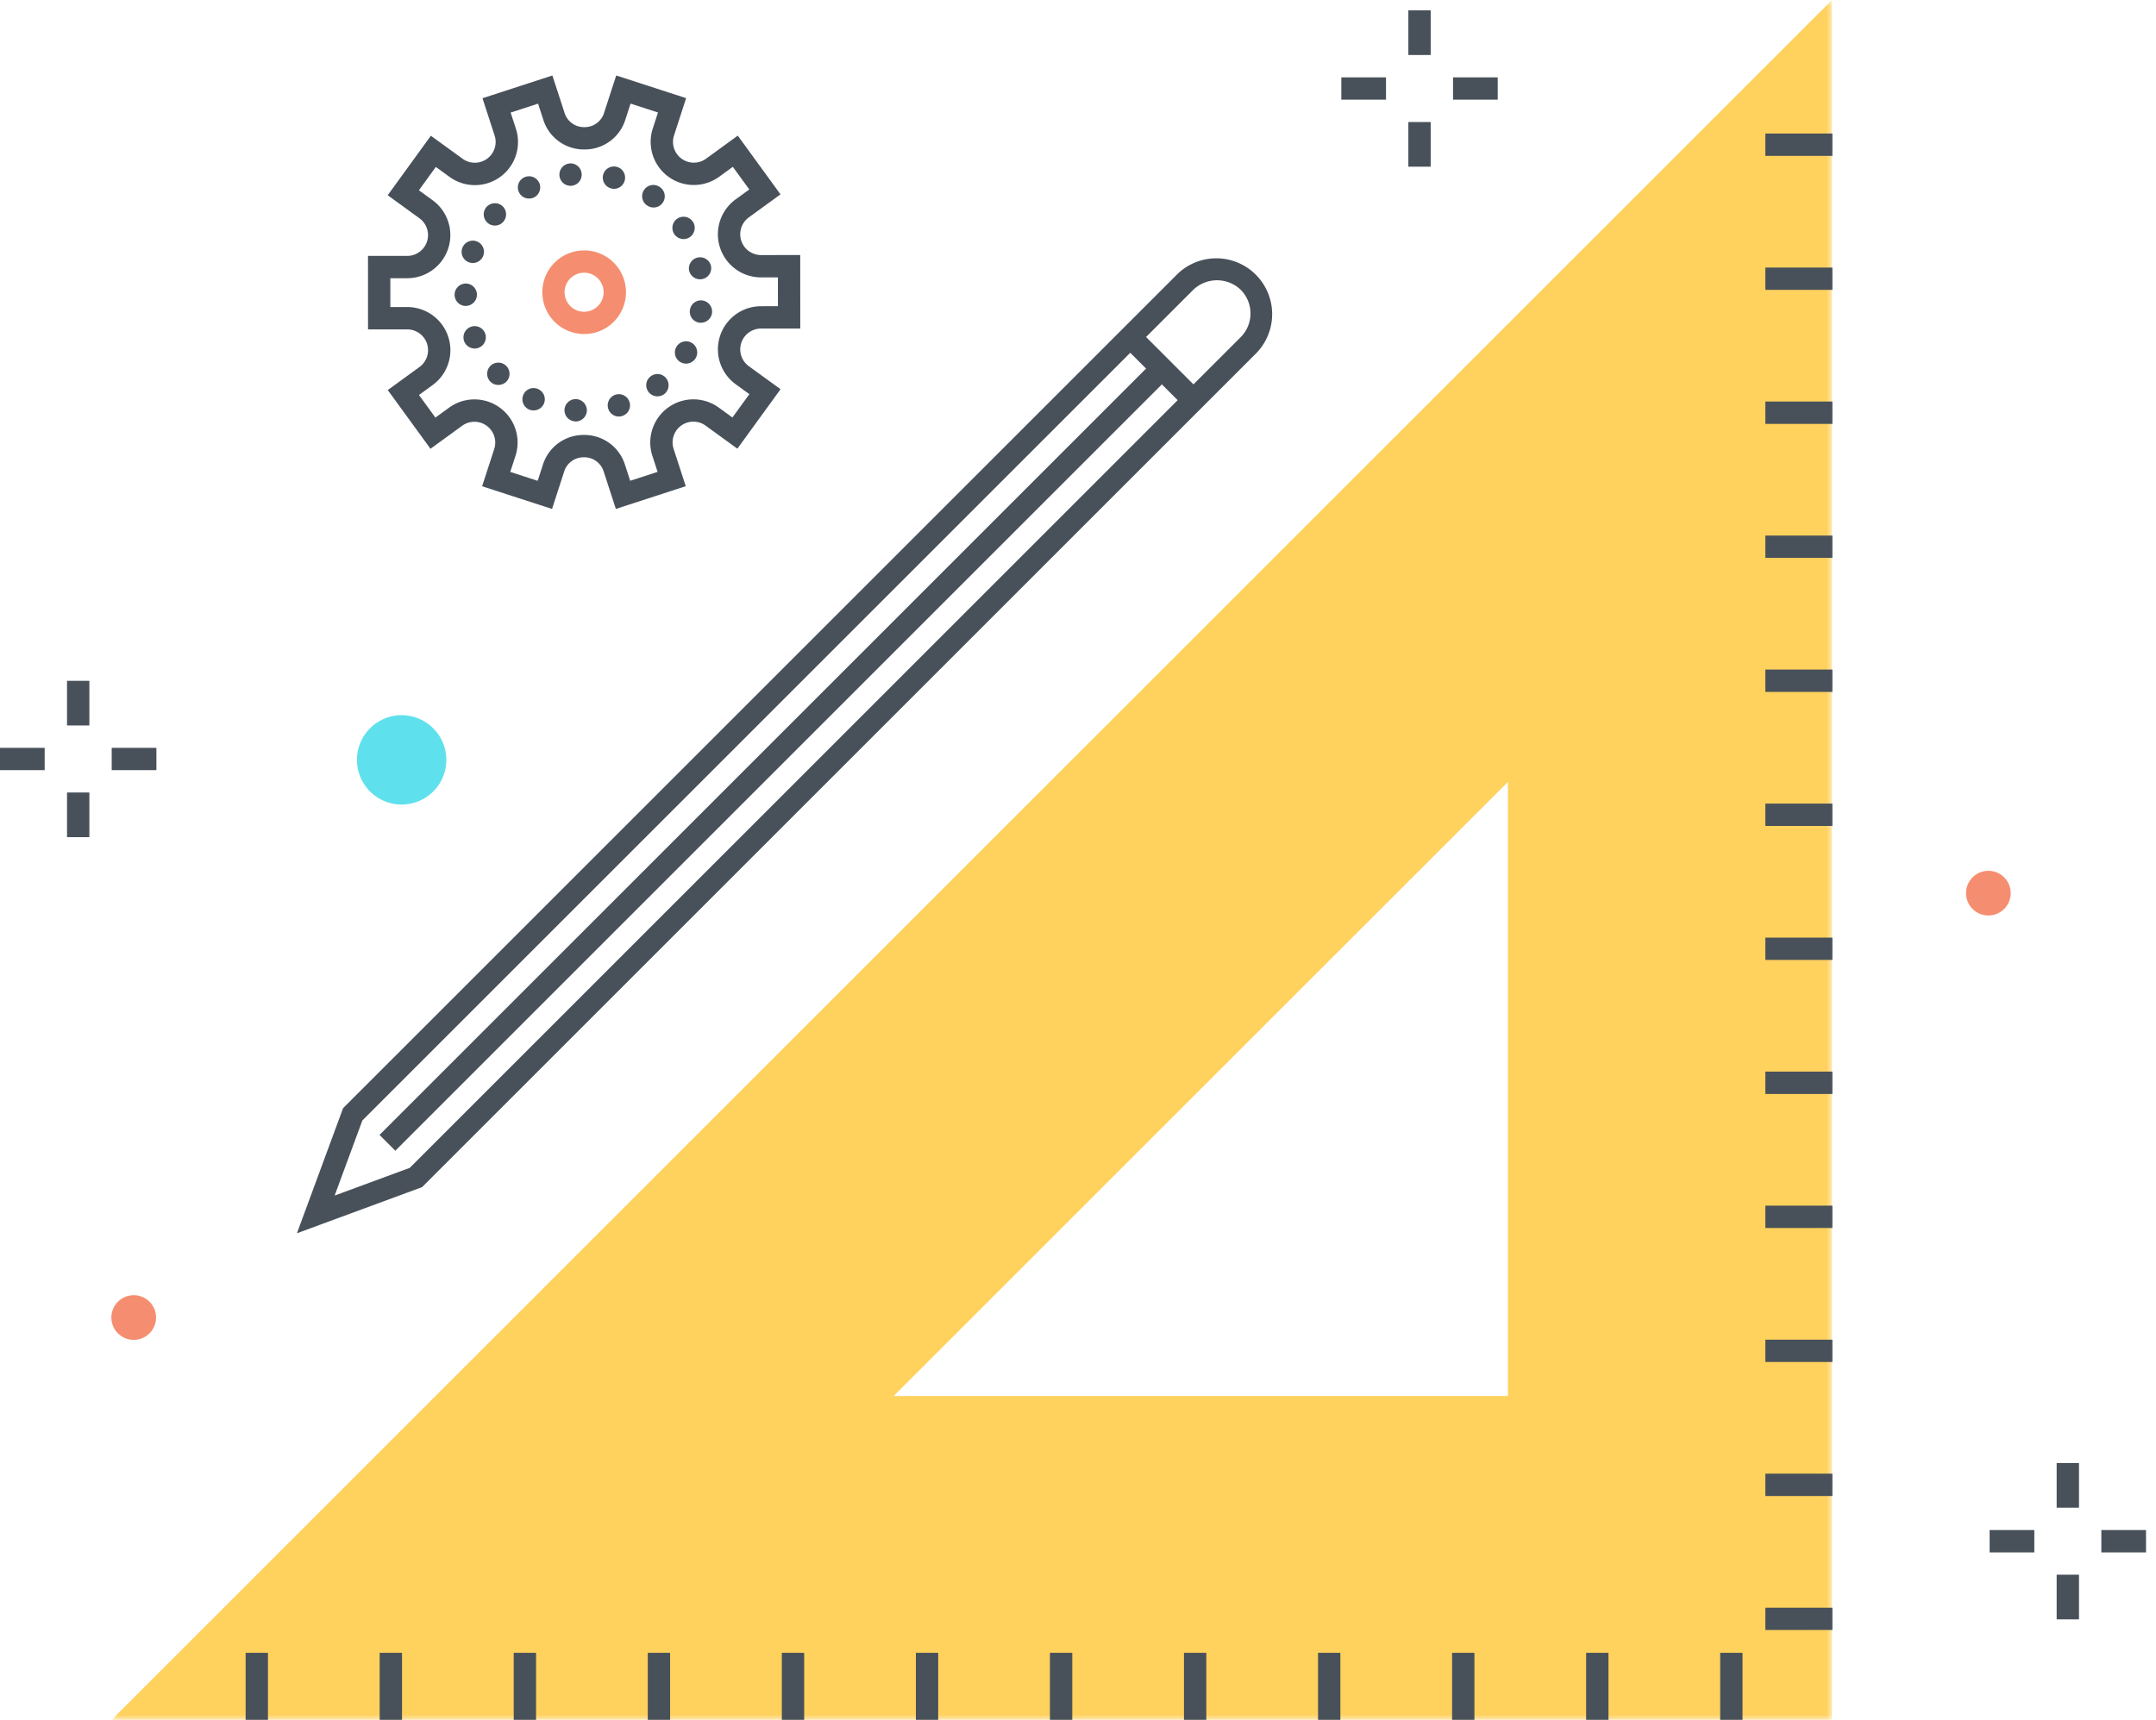 <?xml version="1.0" encoding="utf-8"?><svg xmlns="http://www.w3.org/2000/svg" xmlns:xlink="http://www.w3.org/1999/xlink" width="193" height="154" viewBox="0 0 193 154"><defs><path id="qua" d="M.989.04h154V154h-154z"/></defs><g fill="none" fill-rule="evenodd"><g transform="translate(9)"><mask id="qub" fill="#fff"><use xlink:href="#qua"/></mask><path fill="#FFD15D" d="M125.989 125H71.001l54.988-54.988V125zm-125 29h154V0l-154 154z" mask="url(#qub)"/></g><path fill="#48515A" d="M153.987 153.999h2v-6h-2zM141.987 153.999h2v-6h-2zM129.987 153.999h2v-6h-2zM117.987 153.999h2v-6h-2zM105.987 153.999h2v-6h-2zM93.987 153.999h2v-6h-2zM81.987 153.999h2v-6h-2zM69.987 153.999h2v-6h-2zM57.987 153.999h2v-6h-2zM45.987 153.999h2v-6h-2zM33.987 153.999h2v-6h-2zM21.987 153.999h2v-6h-2zM158.031 145.956h6v-2h-6zM158.031 133.956h6v-2h-6zM158.031 121.956h6v-2h-6zM158.031 109.956h6v-2h-6zM158.031 97.956h6v-2h-6zM158.031 85.956h6v-2h-6zM158.031 73.956h6v-2h-6zM158.031 61.956h6v-2h-6zM158.031 49.956h6v-2h-6zM158.031 37.956h6v-2h-6zM158.031 25.956h6v-2h-6zM158.031 13.956h6v-2h-6zM32.437 100.331l-2.48 6.722 6.723-2.479 74.384-74.384a3.005 3.005 0 0 0 0-4.243 3.073 3.073 0 0 0-4.243 0l-74.384 74.384zm-5.856 10.099l4.131-11.203 74.695-74.694a5.001 5.001 0 0 1 7.089 7.053l-.018.018-74.695 74.695-11.202 4.131z"/><path fill="#48515A" d="M100.472 30.883l1.414-1.414 5.656 5.656-1.414 1.414-5.656-5.656"/><path fill="#48515A" d="M33.974 101.624L103.3 32.297l1.414 1.414-69.326 69.327-1.414-1.414M6 64.962h2v-4H6zM6 74.962h2v-4H6zM10 68.962h4v-2h-4zM0 68.962h4v-2H0zM184.107 135.004h2v-4h-2zM184.107 145.004h2v-4h-2zM188.107 139.004h4v-2h-4zM178.107 139.004h4v-2h-4zM126.072 4.926h2v-4h-2zM126.072 14.926h2v-4h-2zM130.072 8.926h4v-2h-4zM120.072 8.926h4v-2h-4z"/><path fill="#5FE0ED" d="M35.953 64.041a4 4 0 1 1 0 8 4 4 0 0 1 0-8"/><path fill="#F58E70" d="M11.97 115.975a2 2 0 1 1 0 4 2 2 0 0 1 0-4m166.024-38a2 2 0 1 1 0 4 2 2 0 0 1 0-4"/><path fill="#48515A" d="M45.678 42.257l2.454.797.466-1.437a3.805 3.805 0 0 1 3.673-2.67h.001a3.805 3.805 0 0 1 3.674 2.668l.467 1.436 2.454-.799-.468-1.436a3.863 3.863 0 0 1 5.943-4.32l1.222.887 1.517-2.088-1.223-.888a3.863 3.863 0 0 1 2.269-6.988l1.51-.001-.001-2.58-1.51.001h-.001a3.863 3.863 0 0 1-2.271-6.987l1.221-.888-1.473-2.026-1.222.888a3.862 3.862 0 0 1-5.945-4.316l.466-1.436-2.454-.797-.467 1.437a3.804 3.804 0 0 1-3.672 2.67h-.002a3.804 3.804 0 0 1-3.673-2.667l-.467-1.436-2.454.798.467 1.437a3.86 3.86 0 0 1-5.942 4.32l-1.222-.887-1.516 2.089 1.222.887a3.863 3.863 0 0 1-2.268 6.988l-1.51.001.001 2.58 1.51-.001h.003a3.863 3.863 0 0 1 2.27 6.987l-1.221.889 1.471 2.023 1.222-.888a3.861 3.861 0 0 1 5.945 4.316l-.466 1.437zm3.739 3.316l-6.259-2.031 1.084-3.339a1.864 1.864 0 0 0-2.868-2.082l-2.838 2.064-3.824-5.258 2.839-2.064a1.863 1.863 0 0 0-1.095-3.369h-.001l-3.51.001-.003-6.581 3.51-.001a1.862 1.862 0 0 0 1.094-3.37l-2.84-2.062 3.865-5.326 2.841 2.063a1.863 1.863 0 0 0 2.865-2.084l-1.086-3.338 6.258-2.036 1.086 3.338c.236.776.96 1.302 1.771 1.286h.001a1.814 1.814 0 0 0 1.771-1.287l1.084-3.339 6.258 2.03-1.083 3.339a1.863 1.863 0 0 0 2.868 2.082l2.839-2.065 3.825 5.261-2.84 2.064a1.864 1.864 0 0 0 1.097 3.37l3.509-.002.003 6.581-3.511.001a1.863 1.863 0 0 0-1.094 3.37l2.841 2.063-3.866 5.325-2.841-2.063a1.86 1.86 0 0 0-2.865 2.083l1.085 3.339-6.257 2.035-1.086-3.338a1.816 1.816 0 0 0-1.772-1.286 1.817 1.817 0 0 0-1.772 1.287l-1.083 3.339z"/><path fill="#F58E70" d="M52.293 24.419a1.748 1.748 0 1 0 1.021.333v-.001a1.732 1.732 0 0 0-1.021-.332zm-.008 5.491a3.744 3.744 0 1 1 3.038-1.546 3.721 3.721 0 0 1-3.038 1.546z"/><path fill="#48515A" d="M50.084 15.749a1.002 1.002 0 0 1 .877-1.11h.003a.993.993 0 0 1 1.099.873l.001.007a.995.995 0 0 1-.864 1.11h-.006a.487.487 0 0 1-.12.01 1.002 1.002 0 0 1-.99-.89zm4.63 1.121h-.01a.998.998 0 0 1-.71-1.219v-.002a.997.997 0 0 1 1.218-.71h.002c.532.14.85.686.71 1.218v.002a.992.992 0 0 1-.96.75.707.707 0 0 1-.25-.039zm-8.24.379a.995.995 0 0 1 .42-1.35.996.996 0 0 1 1.347.415l.003.005a1.005 1.005 0 0 1-.42 1.35.974.974 0 0 1-.47.11.986.986 0 0 1-.88-.53zm11.45 1.14c-.01 0-.02-.01-.03-.01a1.005 1.005 0 0 1-.22-1.4.995.995 0 0 1 1.39-.23c.01.01.01.01.02.01 0 .006.004.01.009.01h.001a.998.998 0 0 1 .227 1.391l-.007.009a.98.98 0 0 1-.81.41.953.953 0 0 1-.58-.19zm-14.28 1.56a1.007 1.007 0 0 1-.1-1.41 1.02 1.02 0 0 1 1.42-.1 1.01 1.01 0 0 1 .09 1.42.997.997 0 0 1-1.41.09zm16.7 1h.01a.997.997 0 0 1 1.67-1.09h.01a1.021 1.021 0 0 1-.3 1.39c-.163.1-.349.155-.54.16a1.041 1.041 0 0 1-.85-.46zm-18.36 2.54a.997.997 0 0 1-.602-1.276l.002-.004a.999.999 0 0 1 1.277-.601l.003.001a.997.997 0 0 1 .601 1.276l-.001.004a.997.997 0 0 1-1.28.6zm19.7.72a1.001 1.001 0 0 1 1.958-.411l.002.011a.994.994 0 0 1-.768 1.178l-.012.002a1.004 1.004 0 0 1-1.18-.78zm-20.99 2.21v-.01a1.01 1.01 0 0 1 .98-1.02 1.004 1.004 0 0 1 1.02.981 1.003 1.003 0 0 1-.98 1.019c-.01 0-.01.01-.02.01a1.012 1.012 0 0 1-1-.98zm21.89 2.47a.989.989 0 0 1-.823-1.131l.003-.019a.993.993 0 0 1 1.131-.833l.019.003c.541.097.905.608.82 1.151a1.006 1.006 0 0 1-.99.839.778.778 0 0 1-.16-.01zm-21.02 1.7a1.001 1.001 0 0 1 .542-1.307l.008-.003a.993.993 0 0 1 1.298.537l.002.003a1.002 1.002 0 0 1-.538 1.31h-.002c-.121.05-.249.077-.38.08a1.011 1.011 0 0 1-.93-.62zm19.34 1.83a.994.994 0 0 1-.354-1.362l.004-.008a1.005 1.005 0 0 1 1.37-.35c.473.283.629.895.35 1.37a1.017 1.017 0 0 1-.86.491 1.03 1.03 0 0 1-.51-.141zm-17.02 1.74a1.005 1.005 0 0 1 .03-1.41 1.01 1.01 0 0 1 1.42.03 1.008 1.008 0 0 1-.03 1.42c-.192.174-.441.27-.7.27a.982.982 0 0 1-.72-.31zm14.18.95a.992.992 0 0 1 .161-1.393l.009-.007a.992.992 0 0 1 1.392.15l.008.011a1.01 1.01 0 0 1-.16 1.409 1.05 1.05 0 0 1-.62.21 1.003 1.003 0 0 1-.79-.38zm-10.73 1.55c-.5-.24-.71-.84-.47-1.34a.99.99 0 0 1 1.316-.476l.014.007a1 1 0 0 1 .48 1.329 1.008 1.008 0 0 1-.91.57 1.097 1.097 0 0 1-.43-.09zm7.11-.07a1.006 1.006 0 0 1 .66-1.25 1.006 1.006 0 0 1 1.25.66.997.997 0 0 1-.656 1.249l-.004.001a1.026 1.026 0 0 1-.29.05c-.441 0-.831-.288-.96-.71zm-2.98 1.14a.996.996 0 0 1-.93-1.058v-.002c.04-.551.518-.967 1.07-.93.55.044.963.52.93 1.071a1.01 1.01 0 0 1-1 .929.166.166 0 0 1-.07-.01z"/></g></svg>